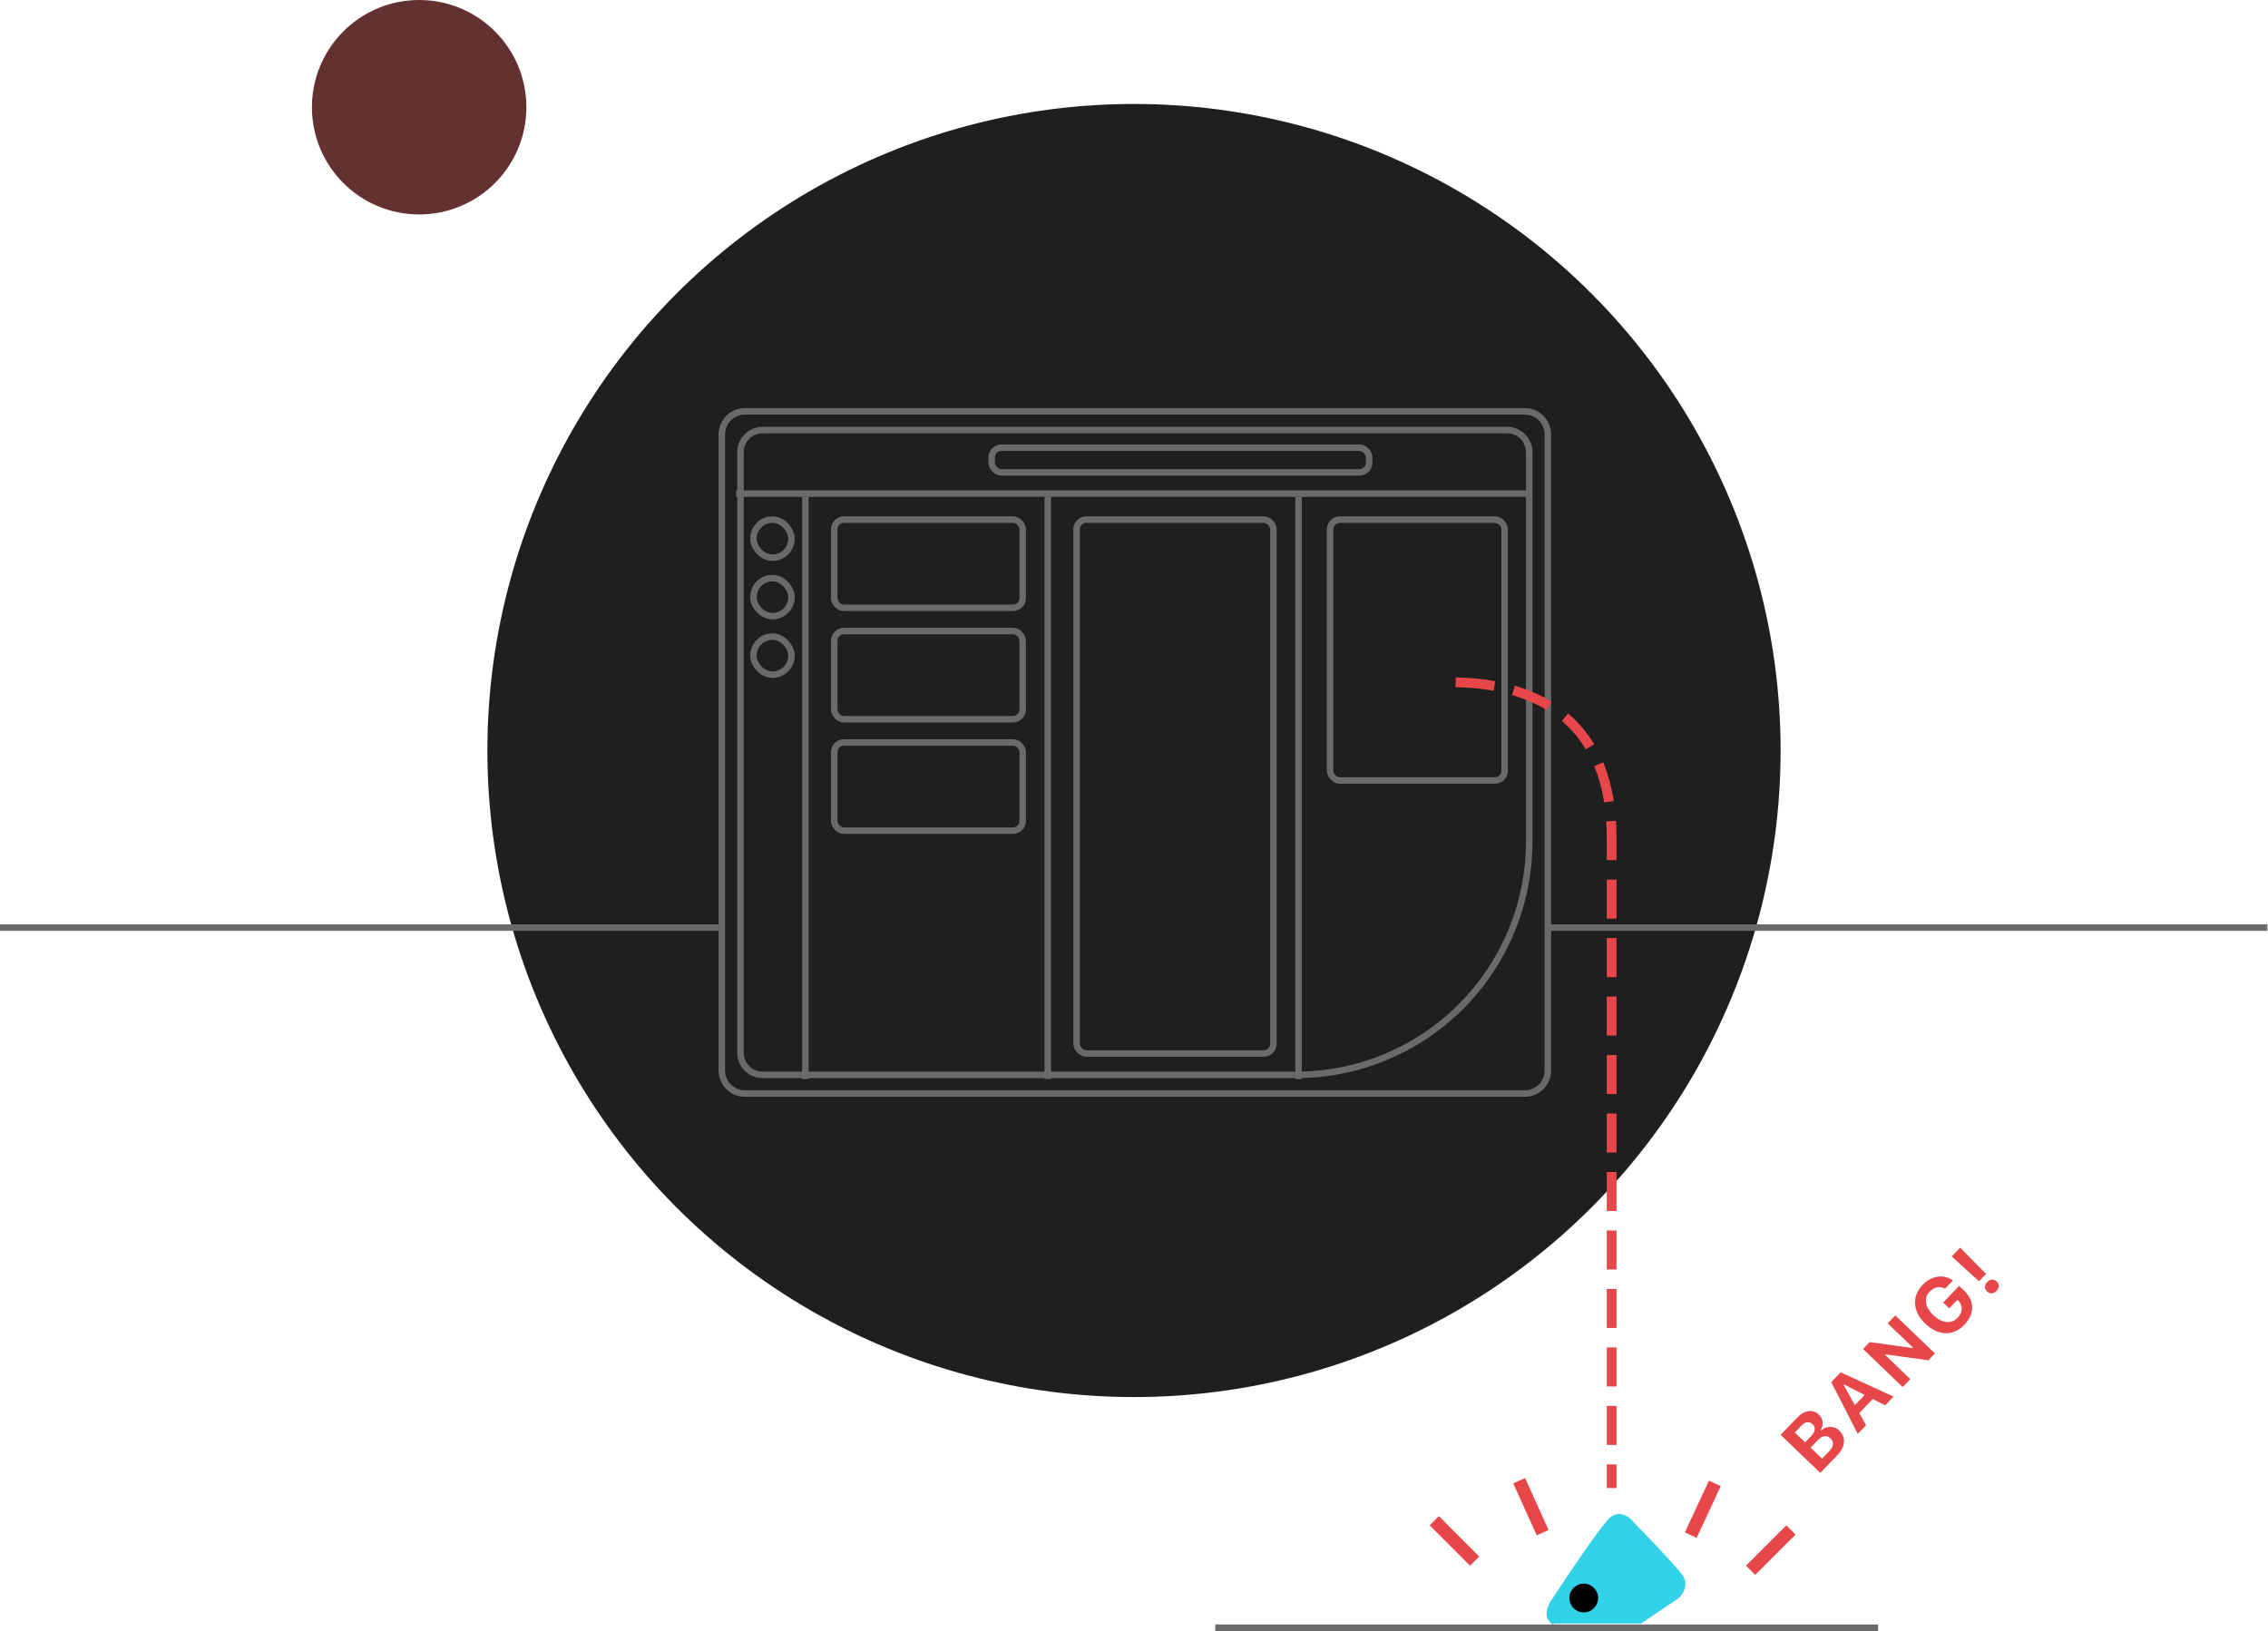 <svg width="349" height="251" viewBox="0 0 349 251" fill="none" xmlns="http://www.w3.org/2000/svg">
    <circle cx="174.5" cy="115.5" r="99.5" fill="#1F1F1F" />
    <circle cx="64.5" cy="16.5" r="16.5" fill="#643131" />
    <path
        d="M234.653 168.291H114.61C113.673 168.29 112.775 167.917 112.112 167.253C111.449 166.589 111.077 165.689 111.075 164.75V66.851C111.077 65.912 111.449 65.012 112.112 64.349C112.775 63.685 113.673 63.312 114.61 63.31H234.653C235.59 63.312 236.489 63.685 237.151 64.349C237.814 65.012 238.187 65.913 238.188 66.852V164.75C238.187 165.689 237.814 166.589 237.151 167.253C236.489 167.917 235.59 168.29 234.653 168.291Z"
        stroke="#6A6A6A" />
    <path
        d="M114.939 67.181C115.574 66.545 116.435 66.188 117.332 66.186L231.932 66.186C231.932 66.186 231.932 66.186 231.932 66.186C232.83 66.188 233.691 66.545 234.326 67.181C234.961 67.817 235.318 68.68 235.319 69.579V129.538C235.308 139.051 231.53 148.17 224.815 154.897C218.099 161.623 208.994 165.406 199.497 165.417H117.332C116.435 165.416 115.574 165.058 114.939 164.422C114.304 163.786 113.947 162.924 113.946 162.024V69.579C113.947 68.68 114.304 67.817 114.939 67.181Z"
        stroke="#6A6A6A" />
    <line x1="113.293" y1="75.962" x2="235.468" y2="75.962" stroke="#6A6A6A" />
    <line x1="123.938" y1="166.058" x2="123.938" y2="76.462" stroke="#6A6A6A" />
    <line x1="161.234" y1="166.058" x2="161.234" y2="76.462" stroke="#6A6A6A" />
    <line x1="199.816" y1="166.058" x2="199.816" y2="76.462" stroke="#6A6A6A" />
    <rect x="115.936" y="79.963" width="5.859" height="5.859" rx="2.929" stroke="#6A6A6A" />
    <rect x="128.368" y="79.963" width="29.008" height="13.575" rx="1.5" stroke="#6A6A6A" />
    <rect x="165.663" y="79.963" width="30.294" height="82.165" rx="1.5" stroke="#6A6A6A" />
    <rect x="128.368" y="97.111" width="29.008" height="13.575" rx="1.5" stroke="#6A6A6A" />
    <rect x="204.674" y="79.963" width="26.865" height="40.154" rx="1.5" stroke="#6A6A6A" />
    <rect x="152.599" y="68.9" width="58.091" height="3.791" rx="1.5" stroke="#6A6A6A" />
    <rect x="128.368" y="114.258" width="29.008" height="13.575" rx="1.5" stroke="#6A6A6A" />
    <rect x="115.936" y="88.966" width="5.859" height="5.859" rx="2.929" stroke="#6A6A6A" />
    <rect x="115.936" y="97.968" width="5.859" height="5.859" rx="2.929" stroke="#6A6A6A" />
    <line x1="110.576" y1="142.753" y2="142.753" stroke="#6A6A6A" />
    <line x1="348.904" y1="142.753" x2="238.328" y2="142.753" stroke="#6A6A6A" />
    <line x1="220.707" y1="234.034" x2="226.916" y2="240.243" stroke="#E84749" stroke-width="2" />
    <line x1="275.592" y1="235.449" x2="269.383" y2="241.658" stroke="#E84749" stroke-width="2" />
    <line x1="233.77" y1="227.869" x2="237.385" y2="235.871" stroke="#E84749" stroke-width="2" />
    <line x1="263.88" y1="228.284" x2="260.176" y2="236.245" stroke="#E84749" stroke-width="2" />
    <path d="M224 105C237.333 105.242 248 111.526 248 128.93C248 146.333 248 202.895 248 229"
        stroke="#E84749" stroke-width="1.5" stroke-dasharray="6 3" />
    <path
        d="M252.521 249.849H245.301H238.896C239.245 249.849 239.152 250.501 238.313 249.383C237.475 248.265 238.546 246.355 238.896 246.006C241.031 242.745 245.72 235.758 247.397 233.894C249.074 232.031 250.891 233.506 251.589 234.477C253.491 236.418 257.598 240.695 258.81 242.279C260.021 243.863 258.926 245.424 258.227 246.006L252.521 249.849Z"
        fill="#31D1E7" />
    <circle cx="243.706" cy="245.927" r="2.213" fill="black" />
    <line x1="289" y1="250.5" x2="187" y2="250.5" stroke="#6A6A6A" />
    <path
        d="M280.723 226.032L282.739 223.931C283.159 223.494 283.448 223.051 283.607 222.603C283.766 222.15 283.797 221.714 283.7 221.296C283.603 220.873 283.377 220.491 283.021 220.15L283.013 220.142C282.754 219.893 282.46 219.728 282.132 219.646C281.807 219.562 281.477 219.562 281.142 219.646C280.809 219.727 280.503 219.894 280.224 220.146L280.148 220.073C280.317 219.834 280.419 219.572 280.455 219.287C280.49 219.002 280.461 218.722 280.367 218.448C280.276 218.171 280.123 217.929 279.909 217.724L279.9 217.716C279.587 217.415 279.245 217.233 278.874 217.169C278.502 217.1 278.12 217.148 277.729 217.313C277.337 217.473 276.95 217.752 276.569 218.149L274.622 220.179L275.569 221.088L277.204 219.384C277.496 219.079 277.792 218.911 278.093 218.88C278.393 218.844 278.667 218.944 278.915 219.182L278.924 219.19C279.175 219.431 279.281 219.709 279.244 220.025C279.206 220.341 279.022 220.671 278.692 221.015L277.159 222.613L278 223.42L279.676 221.674C279.916 221.423 280.153 221.244 280.386 221.137C280.618 221.024 280.841 220.987 281.055 221.024C281.271 221.058 281.473 221.165 281.662 221.347L281.671 221.355C281.961 221.633 282.089 221.943 282.055 222.283C282.023 222.621 281.83 222.975 281.476 223.344L279.772 225.12L280.723 226.032ZM280.111 226.671L281.336 225.394L275.235 219.54L274.009 220.817L280.111 226.671ZM285.868 220.669L287.154 219.329L283.703 213.151L284.06 212.779L282.842 211.611L281.799 212.698L285.868 220.669ZM285.476 218.116L288.782 214.67L287.526 214.066L284.82 216.887L285.476 218.116ZM290.087 216.272L291.377 214.927L283.239 211.197L282.558 211.907L283.776 213.075L290.087 216.272ZM292.786 213.458L293.959 212.236L290.056 208.492L290.668 207.854L289.356 208.316L296.733 209.344L297.747 208.287L291.646 202.434L290.474 203.656L294.359 207.384L293.751 208.018L295.059 207.56L287.707 206.54L286.685 207.605L292.786 213.458ZM302.29 203.865C302.823 203.31 303.176 202.728 303.348 202.119C303.523 201.508 303.519 200.903 303.335 200.304C303.152 199.706 302.791 199.148 302.252 198.632L301.478 197.889L299.02 200.452L299.95 201.344L301.216 200.025L301.326 200.139C301.575 200.393 301.736 200.673 301.812 200.978C301.887 201.283 301.876 201.594 301.777 201.911C301.679 202.228 301.496 202.526 301.228 202.805C300.906 203.141 300.542 203.349 300.135 203.429C299.725 203.507 299.295 203.46 298.847 203.29C298.396 203.117 297.95 202.82 297.511 202.398L297.502 202.39C297.071 201.976 296.761 201.554 296.573 201.124C296.381 200.692 296.315 200.276 296.373 199.877C296.431 199.472 296.616 199.106 296.93 198.779C297.274 198.421 297.649 198.2 298.056 198.114C298.463 198.028 298.859 198.089 299.245 198.296L299.295 198.328L300.512 197.06L300.462 197.028C299.999 196.698 299.498 196.506 298.958 196.454C298.421 196.399 297.884 196.479 297.347 196.695C296.81 196.91 296.31 197.259 295.848 197.741C295.282 198.33 294.923 198.968 294.768 199.653C294.611 200.336 294.659 201.026 294.911 201.722C295.16 202.416 295.612 203.077 296.266 203.704L296.274 203.712C296.936 204.348 297.621 204.777 298.327 205C299.034 205.223 299.726 205.24 300.404 205.052C301.083 204.864 301.712 204.468 302.29 203.865ZM304.536 197.182L305.619 196.053L301.636 192.012L300.338 193.365L304.536 197.182ZM307.215 198.664C307.445 198.424 307.561 198.176 307.564 197.919C307.57 197.659 307.464 197.425 307.247 197.217C307.024 197.003 306.785 196.906 306.528 196.925C306.272 196.939 306.028 197.065 305.799 197.305C305.571 197.542 305.455 197.79 305.449 198.05C305.441 198.307 305.548 198.542 305.771 198.756C305.988 198.964 306.226 199.06 306.485 199.044C306.745 199.027 306.988 198.901 307.215 198.664Z"
        fill="#E84749" />
</svg>